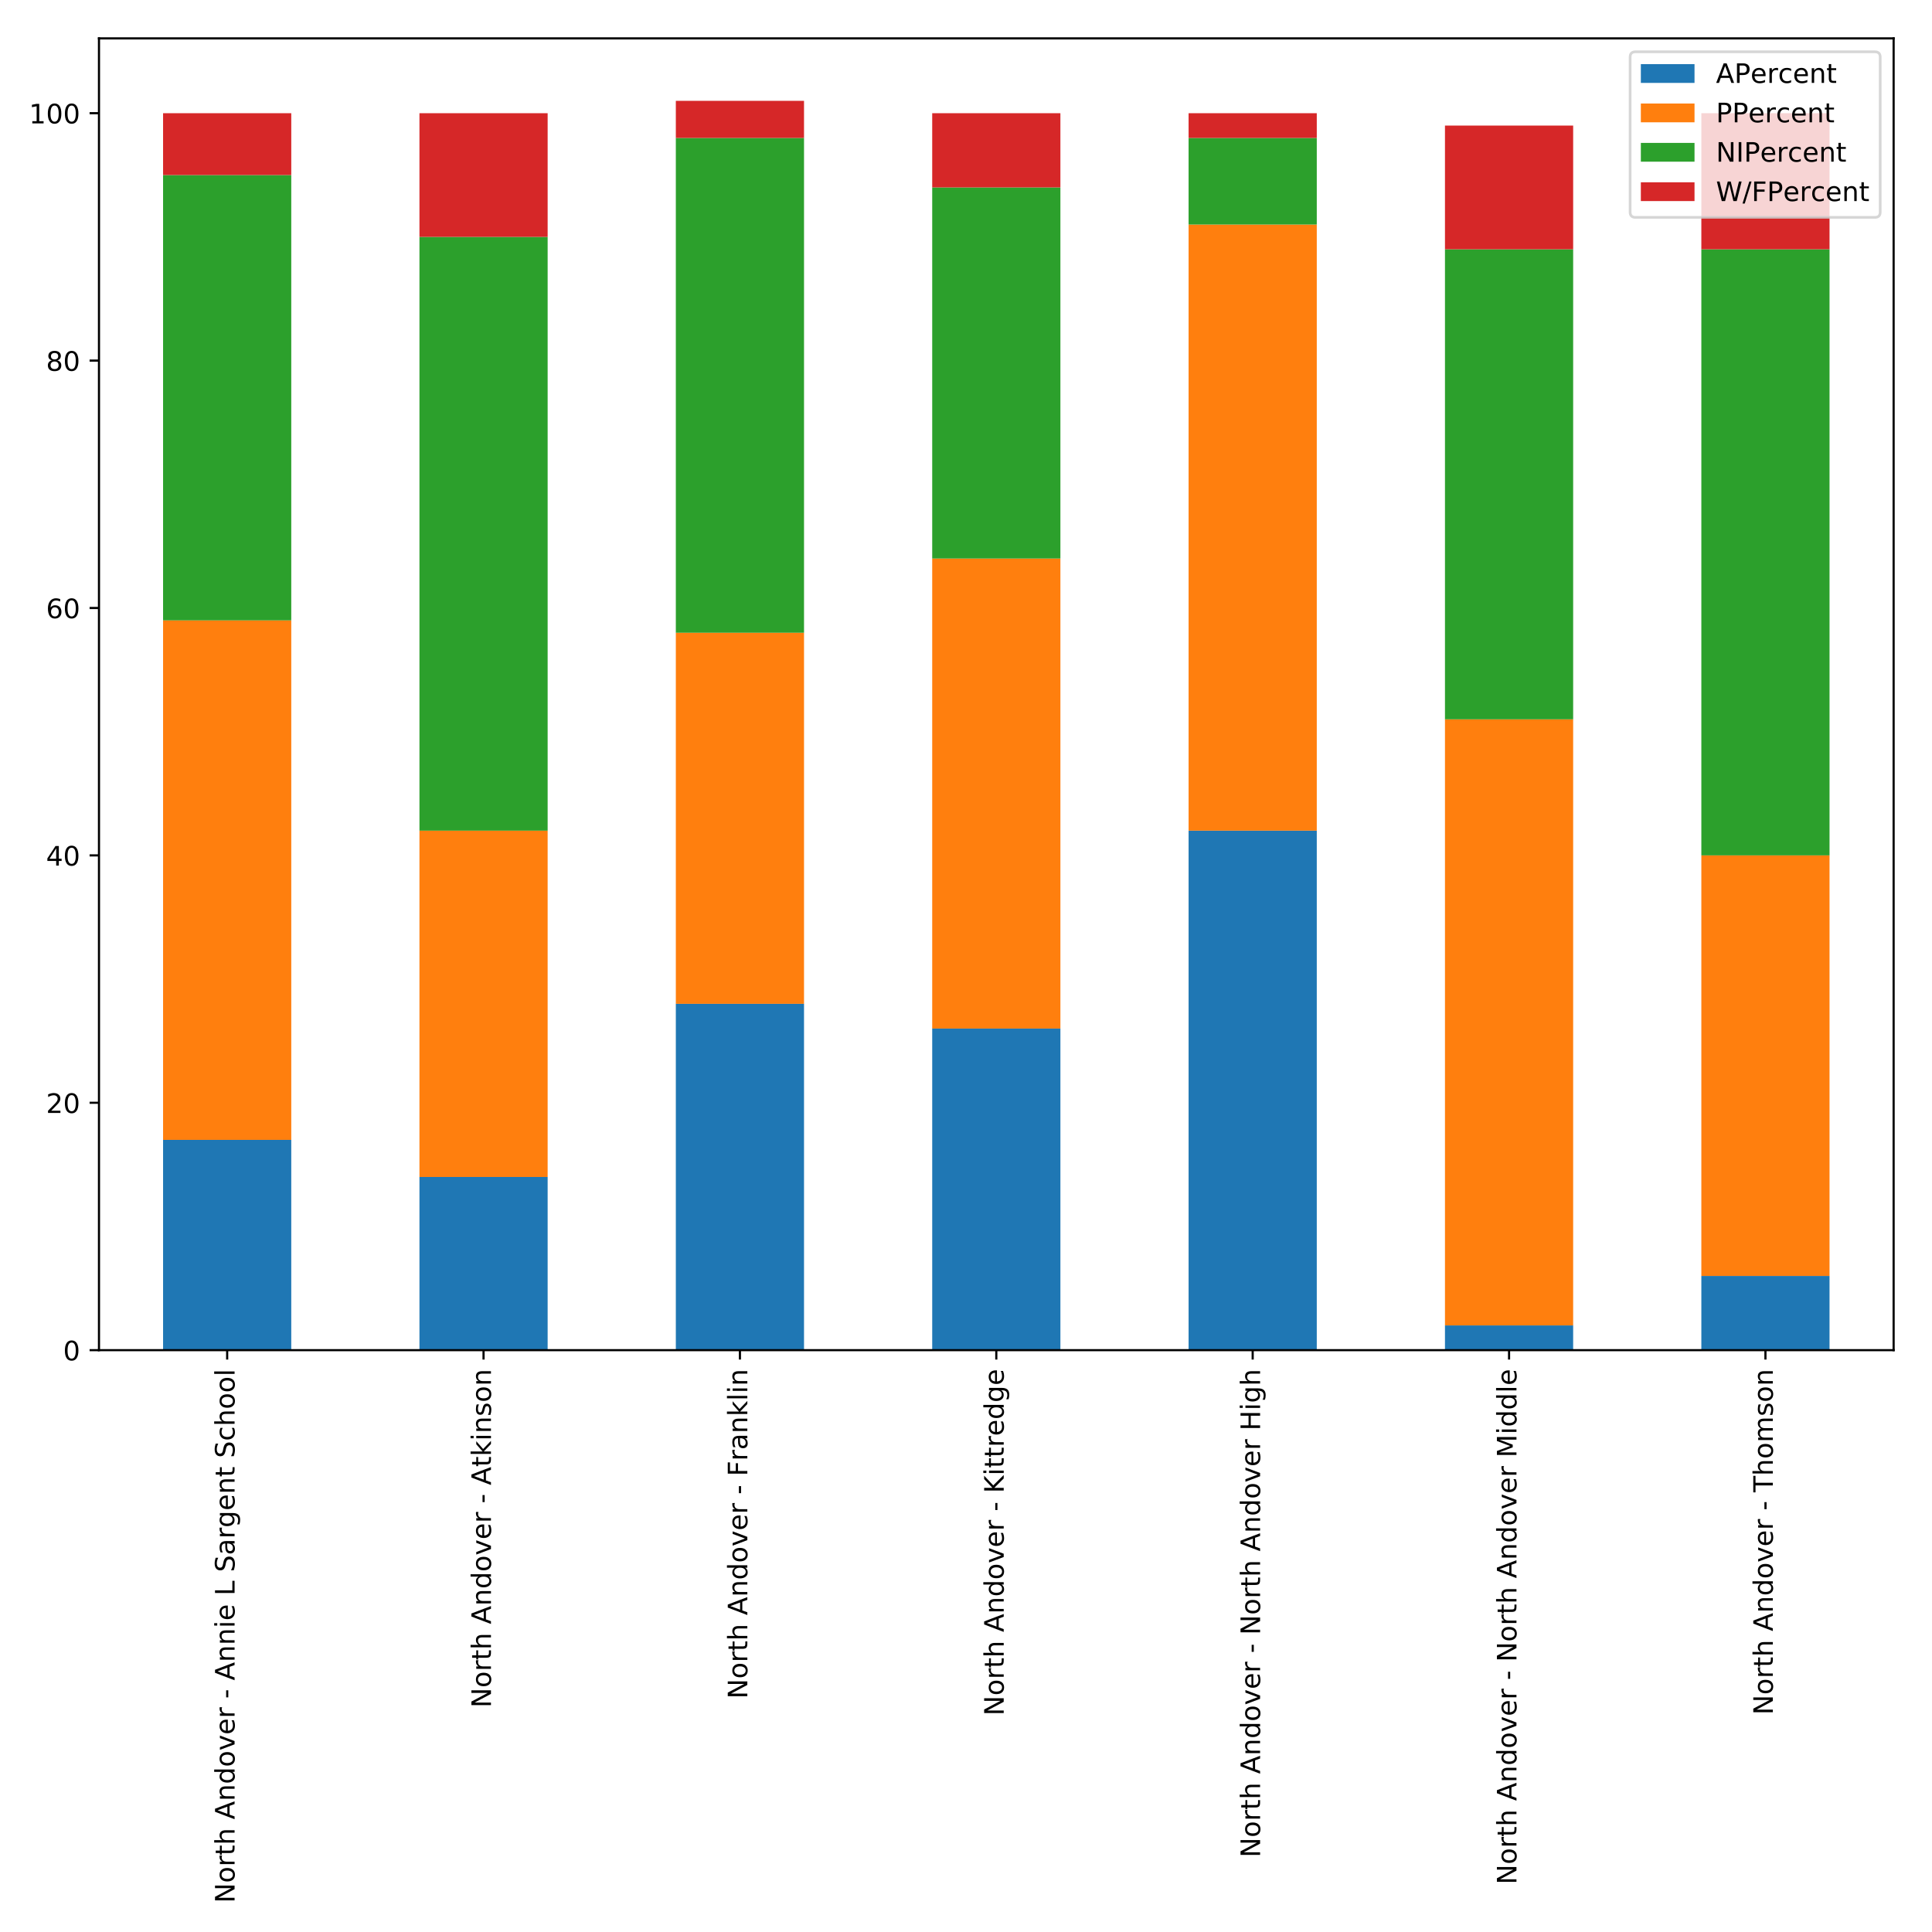 <?xml version="1.0" encoding="utf-8" standalone="no"?>
<!DOCTYPE svg PUBLIC "-//W3C//DTD SVG 1.1//EN"
  "http://www.w3.org/Graphics/SVG/1.1/DTD/svg11.dtd">
<!-- Created with matplotlib (http://matplotlib.org/) -->
<svg height="720pt" version="1.1" viewBox="0 0 720 720" width="720pt" xmlns="http://www.w3.org/2000/svg" xmlns:xlink="http://www.w3.org/1999/xlink">
 <defs>
  <style type="text/css">
*{stroke-linecap:butt;stroke-linejoin:round;}
  </style>
 </defs>
 <g id="figure_1">
  <g id="patch_1">
   <path d="M 0 720 
L 720 720 
L 720 0 
L 0 0 
z
" style="fill:#ffffff;"/>
  </g>
  <g id="axes_1">
   <g id="patch_2">
    <path d="M 36.888 503.163 
L 705.7 503.163 
L 705.7 14.3 
L 36.888 14.3 
z
" style="fill:#ffffff;"/>
   </g>
   <g id="patch_3">
    <path clip-path="url(#p9021b99ff0)" d="M 60.774 503.163 
L 108.546 503.163 
L 108.546 424.797 
L 60.774 424.797 
z
" style="fill:#1f77b4;"/>
   </g>
   <g id="patch_4">
    <path clip-path="url(#p9021b99ff0)" d="M 156.318 503.163 
L 204.091 503.163 
L 204.091 438.626 
L 156.318 438.626 
z
" style="fill:#1f77b4;"/>
   </g>
   <g id="patch_5">
    <path clip-path="url(#p9021b99ff0)" d="M 251.863 503.163 
L 299.635 503.163 
L 299.635 374.09 
L 251.863 374.09 
z
" style="fill:#1f77b4;"/>
   </g>
   <g id="patch_6">
    <path clip-path="url(#p9021b99ff0)" d="M 347.408 503.163 
L 395.18 503.163 
L 395.18 383.309 
L 347.408 383.309 
z
" style="fill:#1f77b4;"/>
   </g>
   <g id="patch_7">
    <path clip-path="url(#p9021b99ff0)" d="M 442.952 503.163 
L 490.725 503.163 
L 490.725 309.554 
L 442.952 309.554 
z
" style="fill:#1f77b4;"/>
   </g>
   <g id="patch_8">
    <path clip-path="url(#p9021b99ff0)" d="M 538.497 503.163 
L 586.269 503.163 
L 586.269 493.943 
L 538.497 493.943 
z
" style="fill:#1f77b4;"/>
   </g>
   <g id="patch_9">
    <path clip-path="url(#p9021b99ff0)" d="M 634.042 503.163 
L 681.814 503.163 
L 681.814 475.504 
L 634.042 475.504 
z
" style="fill:#1f77b4;"/>
   </g>
   <g id="patch_10">
    <path clip-path="url(#p9021b99ff0)" d="M 60.774 424.797 
L 108.546 424.797 
L 108.546 231.188 
L 60.774 231.188 
z
" style="fill:#ff7f0e;"/>
   </g>
   <g id="patch_11">
    <path clip-path="url(#p9021b99ff0)" d="M 156.318 438.626 
L 204.091 438.626 
L 204.091 309.554 
L 156.318 309.554 
z
" style="fill:#ff7f0e;"/>
   </g>
   <g id="patch_12">
    <path clip-path="url(#p9021b99ff0)" d="M 251.863 374.09 
L 299.635 374.09 
L 299.635 235.798 
L 251.863 235.798 
z
" style="fill:#ff7f0e;"/>
   </g>
   <g id="patch_13">
    <path clip-path="url(#p9021b99ff0)" d="M 347.408 383.309 
L 395.18 383.309 
L 395.18 208.139 
L 347.408 208.139 
z
" style="fill:#ff7f0e;"/>
   </g>
   <g id="patch_14">
    <path clip-path="url(#p9021b99ff0)" d="M 442.952 309.554 
L 490.725 309.554 
L 490.725 83.677 
L 442.952 83.677 
z
" style="fill:#ff7f0e;"/>
   </g>
   <g id="patch_15">
    <path clip-path="url(#p9021b99ff0)" d="M 538.497 493.943 
L 586.269 493.943 
L 586.269 268.066 
L 538.497 268.066 
z
" style="fill:#ff7f0e;"/>
   </g>
   <g id="patch_16">
    <path clip-path="url(#p9021b99ff0)" d="M 634.042 475.504 
L 681.814 475.504 
L 681.814 318.773 
L 634.042 318.773 
z
" style="fill:#ff7f0e;"/>
   </g>
   <g id="patch_17">
    <path clip-path="url(#p9021b99ff0)" d="M 60.774 231.188 
L 108.546 231.188 
L 108.546 65.238 
L 60.774 65.238 
z
" style="fill:#2ca02c;"/>
   </g>
   <g id="patch_18">
    <path clip-path="url(#p9021b99ff0)" d="M 156.318 309.554 
L 204.091 309.554 
L 204.091 88.286 
L 156.318 88.286 
z
" style="fill:#2ca02c;"/>
   </g>
   <g id="patch_19">
    <path clip-path="url(#p9021b99ff0)" d="M 251.863 235.798 
L 299.635 235.798 
L 299.635 51.408 
L 251.863 51.408 
z
" style="fill:#2ca02c;"/>
   </g>
   <g id="patch_20">
    <path clip-path="url(#p9021b99ff0)" d="M 347.408 208.139 
L 395.18 208.139 
L 395.18 69.847 
L 347.408 69.847 
z
" style="fill:#2ca02c;"/>
   </g>
   <g id="patch_21">
    <path clip-path="url(#p9021b99ff0)" d="M 442.952 83.677 
L 490.725 83.677 
L 490.725 51.408 
L 442.952 51.408 
z
" style="fill:#2ca02c;"/>
   </g>
   <g id="patch_22">
    <path clip-path="url(#p9021b99ff0)" d="M 538.497 268.066 
L 586.269 268.066 
L 586.269 92.896 
L 538.497 92.896 
z
" style="fill:#2ca02c;"/>
   </g>
   <g id="patch_23">
    <path clip-path="url(#p9021b99ff0)" d="M 634.042 318.773 
L 681.814 318.773 
L 681.814 92.896 
L 634.042 92.896 
z
" style="fill:#2ca02c;"/>
   </g>
   <g id="patch_24">
    <path clip-path="url(#p9021b99ff0)" d="M 60.774 65.238 
L 108.546 65.238 
L 108.546 42.189 
L 60.774 42.189 
z
" style="fill:#d62728;"/>
   </g>
   <g id="patch_25">
    <path clip-path="url(#p9021b99ff0)" d="M 156.318 88.286 
L 204.091 88.286 
L 204.091 42.189 
L 156.318 42.189 
z
" style="fill:#d62728;"/>
   </g>
   <g id="patch_26">
    <path clip-path="url(#p9021b99ff0)" d="M 251.863 51.408 
L 299.635 51.408 
L 299.635 37.579 
L 251.863 37.579 
z
" style="fill:#d62728;"/>
   </g>
   <g id="patch_27">
    <path clip-path="url(#p9021b99ff0)" d="M 347.408 69.847 
L 395.18 69.847 
L 395.18 42.189 
L 347.408 42.189 
z
" style="fill:#d62728;"/>
   </g>
   <g id="patch_28">
    <path clip-path="url(#p9021b99ff0)" d="M 442.952 51.408 
L 490.725 51.408 
L 490.725 42.189 
L 442.952 42.189 
z
" style="fill:#d62728;"/>
   </g>
   <g id="patch_29">
    <path clip-path="url(#p9021b99ff0)" d="M 538.497 92.896 
L 586.269 92.896 
L 586.269 46.799 
L 538.497 46.799 
z
" style="fill:#d62728;"/>
   </g>
   <g id="patch_30">
    <path clip-path="url(#p9021b99ff0)" d="M 634.042 92.896 
L 681.814 92.896 
L 681.814 42.189 
L 634.042 42.189 
z
" style="fill:#d62728;"/>
   </g>
   <g id="matplotlib.axis_1">
    <g id="xtick_1">
     <g id="line2d_1">
      <defs>
       <path d="M 0 0 
L 0 3.5 
" id="mbb3d5ba8da" style="stroke:#000000;stroke-width:0.8;"/>
      </defs>
      <g>
       <use style="stroke:#000000;stroke-width:0.8;" x="84.66" xlink:href="#mbb3d5ba8da" y="503.163"/>
      </g>
     </g>
     <g id="text_1">
      <!-- North Andover - Annie L Sargent School -->
      <defs>
       <path d="M 9.812 72.906 
L 23.094 72.906 
L 55.422 11.922 
L 55.422 72.906 
L 64.984 72.906 
L 64.984 0 
L 51.703 0 
L 19.391 60.984 
L 19.391 0 
L 9.812 0 
z
" id="DejaVuSans-4e"/>
       <path d="M 30.609 48.391 
Q 23.391 48.391 19.188 42.75 
Q 14.984 37.109 14.984 27.297 
Q 14.984 17.484 19.156 11.844 
Q 23.344 6.203 30.609 6.203 
Q 37.797 6.203 41.984 11.859 
Q 46.188 17.531 46.188 27.297 
Q 46.188 37.016 41.984 42.703 
Q 37.797 48.391 30.609 48.391 
z
M 30.609 56 
Q 42.328 56 49.016 48.375 
Q 55.719 40.766 55.719 27.297 
Q 55.719 13.875 49.016 6.219 
Q 42.328 -1.422 30.609 -1.422 
Q 18.844 -1.422 12.172 6.219 
Q 5.516 13.875 5.516 27.297 
Q 5.516 40.766 12.172 48.375 
Q 18.844 56 30.609 56 
z
" id="DejaVuSans-6f"/>
       <path d="M 41.109 46.297 
Q 39.594 47.172 37.812 47.578 
Q 36.031 48 33.891 48 
Q 26.266 48 22.188 43.047 
Q 18.109 38.094 18.109 28.812 
L 18.109 0 
L 9.078 0 
L 9.078 54.688 
L 18.109 54.688 
L 18.109 46.188 
Q 20.953 51.172 25.484 53.578 
Q 30.031 56 36.531 56 
Q 37.453 56 38.578 55.875 
Q 39.703 55.766 41.062 55.516 
z
" id="DejaVuSans-72"/>
       <path d="M 18.312 70.219 
L 18.312 54.688 
L 36.812 54.688 
L 36.812 47.703 
L 18.312 47.703 
L 18.312 18.016 
Q 18.312 11.328 20.141 9.422 
Q 21.969 7.516 27.594 7.516 
L 36.812 7.516 
L 36.812 0 
L 27.594 0 
Q 17.188 0 13.234 3.875 
Q 9.281 7.766 9.281 18.016 
L 9.281 47.703 
L 2.688 47.703 
L 2.688 54.688 
L 9.281 54.688 
L 9.281 70.219 
z
" id="DejaVuSans-74"/>
       <path d="M 54.891 33.016 
L 54.891 0 
L 45.906 0 
L 45.906 32.719 
Q 45.906 40.484 42.875 44.328 
Q 39.844 48.188 33.797 48.188 
Q 26.516 48.188 22.312 43.547 
Q 18.109 38.922 18.109 30.906 
L 18.109 0 
L 9.078 0 
L 9.078 75.984 
L 18.109 75.984 
L 18.109 46.188 
Q 21.344 51.125 25.703 53.562 
Q 30.078 56 35.797 56 
Q 45.219 56 50.047 50.172 
Q 54.891 44.344 54.891 33.016 
z
" id="DejaVuSans-68"/>
       <path id="DejaVuSans-20"/>
       <path d="M 34.188 63.188 
L 20.797 26.906 
L 47.609 26.906 
z
M 28.609 72.906 
L 39.797 72.906 
L 67.578 0 
L 57.328 0 
L 50.688 18.703 
L 17.828 18.703 
L 11.188 0 
L 0.781 0 
z
" id="DejaVuSans-41"/>
       <path d="M 54.891 33.016 
L 54.891 0 
L 45.906 0 
L 45.906 32.719 
Q 45.906 40.484 42.875 44.328 
Q 39.844 48.188 33.797 48.188 
Q 26.516 48.188 22.312 43.547 
Q 18.109 38.922 18.109 30.906 
L 18.109 0 
L 9.078 0 
L 9.078 54.688 
L 18.109 54.688 
L 18.109 46.188 
Q 21.344 51.125 25.703 53.562 
Q 30.078 56 35.797 56 
Q 45.219 56 50.047 50.172 
Q 54.891 44.344 54.891 33.016 
z
" id="DejaVuSans-6e"/>
       <path d="M 45.406 46.391 
L 45.406 75.984 
L 54.391 75.984 
L 54.391 0 
L 45.406 0 
L 45.406 8.203 
Q 42.578 3.328 38.25 0.953 
Q 33.938 -1.422 27.875 -1.422 
Q 17.969 -1.422 11.734 6.484 
Q 5.516 14.406 5.516 27.297 
Q 5.516 40.188 11.734 48.094 
Q 17.969 56 27.875 56 
Q 33.938 56 38.25 53.625 
Q 42.578 51.266 45.406 46.391 
z
M 14.797 27.297 
Q 14.797 17.391 18.875 11.75 
Q 22.953 6.109 30.078 6.109 
Q 37.203 6.109 41.297 11.75 
Q 45.406 17.391 45.406 27.297 
Q 45.406 37.203 41.297 42.844 
Q 37.203 48.484 30.078 48.484 
Q 22.953 48.484 18.875 42.844 
Q 14.797 37.203 14.797 27.297 
z
" id="DejaVuSans-64"/>
       <path d="M 2.984 54.688 
L 12.5 54.688 
L 29.594 8.797 
L 46.688 54.688 
L 56.203 54.688 
L 35.688 0 
L 23.484 0 
z
" id="DejaVuSans-76"/>
       <path d="M 56.203 29.594 
L 56.203 25.203 
L 14.891 25.203 
Q 15.484 15.922 20.484 11.062 
Q 25.484 6.203 34.422 6.203 
Q 39.594 6.203 44.453 7.469 
Q 49.312 8.734 54.109 11.281 
L 54.109 2.781 
Q 49.266 0.734 44.188 -0.344 
Q 39.109 -1.422 33.891 -1.422 
Q 20.797 -1.422 13.156 6.188 
Q 5.516 13.812 5.516 26.812 
Q 5.516 40.234 12.766 48.109 
Q 20.016 56 32.328 56 
Q 43.359 56 49.781 48.891 
Q 56.203 41.797 56.203 29.594 
z
M 47.219 32.234 
Q 47.125 39.594 43.094 43.984 
Q 39.062 48.391 32.422 48.391 
Q 24.906 48.391 20.391 44.141 
Q 15.875 39.891 15.188 32.172 
z
" id="DejaVuSans-65"/>
       <path d="M 4.891 31.391 
L 31.203 31.391 
L 31.203 23.391 
L 4.891 23.391 
z
" id="DejaVuSans-2d"/>
       <path d="M 9.422 54.688 
L 18.406 54.688 
L 18.406 0 
L 9.422 0 
z
M 9.422 75.984 
L 18.406 75.984 
L 18.406 64.594 
L 9.422 64.594 
z
" id="DejaVuSans-69"/>
       <path d="M 9.812 72.906 
L 19.672 72.906 
L 19.672 8.297 
L 55.172 8.297 
L 55.172 0 
L 9.812 0 
z
" id="DejaVuSans-4c"/>
       <path d="M 53.516 70.516 
L 53.516 60.891 
Q 47.906 63.578 42.922 64.891 
Q 37.938 66.219 33.297 66.219 
Q 25.25 66.219 20.875 63.094 
Q 16.5 59.969 16.5 54.203 
Q 16.5 49.359 19.406 46.891 
Q 22.312 44.438 30.422 42.922 
L 36.375 41.703 
Q 47.406 39.594 52.656 34.297 
Q 57.906 29 57.906 20.125 
Q 57.906 9.516 50.797 4.047 
Q 43.703 -1.422 29.984 -1.422 
Q 24.812 -1.422 18.969 -0.25 
Q 13.141 0.922 6.891 3.219 
L 6.891 13.375 
Q 12.891 10.016 18.656 8.297 
Q 24.422 6.594 29.984 6.594 
Q 38.422 6.594 43.016 9.906 
Q 47.609 13.234 47.609 19.391 
Q 47.609 24.75 44.312 27.781 
Q 41.016 30.812 33.5 32.328 
L 27.484 33.5 
Q 16.453 35.688 11.516 40.375 
Q 6.594 45.062 6.594 53.422 
Q 6.594 63.094 13.406 68.656 
Q 20.219 74.219 32.172 74.219 
Q 37.312 74.219 42.625 73.281 
Q 47.953 72.359 53.516 70.516 
z
" id="DejaVuSans-53"/>
       <path d="M 34.281 27.484 
Q 23.391 27.484 19.188 25 
Q 14.984 22.516 14.984 16.5 
Q 14.984 11.719 18.141 8.906 
Q 21.297 6.109 26.703 6.109 
Q 34.188 6.109 38.703 11.406 
Q 43.219 16.703 43.219 25.484 
L 43.219 27.484 
z
M 52.203 31.203 
L 52.203 0 
L 43.219 0 
L 43.219 8.297 
Q 40.141 3.328 35.547 0.953 
Q 30.953 -1.422 24.312 -1.422 
Q 15.922 -1.422 10.953 3.297 
Q 6 8.016 6 15.922 
Q 6 25.141 12.172 29.828 
Q 18.359 34.516 30.609 34.516 
L 43.219 34.516 
L 43.219 35.406 
Q 43.219 41.609 39.141 45 
Q 35.062 48.391 27.688 48.391 
Q 23 48.391 18.547 47.266 
Q 14.109 46.141 10.016 43.891 
L 10.016 52.203 
Q 14.938 54.109 19.578 55.047 
Q 24.219 56 28.609 56 
Q 40.484 56 46.344 49.844 
Q 52.203 43.703 52.203 31.203 
z
" id="DejaVuSans-61"/>
       <path d="M 45.406 27.984 
Q 45.406 37.75 41.375 43.109 
Q 37.359 48.484 30.078 48.484 
Q 22.859 48.484 18.828 43.109 
Q 14.797 37.75 14.797 27.984 
Q 14.797 18.266 18.828 12.891 
Q 22.859 7.516 30.078 7.516 
Q 37.359 7.516 41.375 12.891 
Q 45.406 18.266 45.406 27.984 
z
M 54.391 6.781 
Q 54.391 -7.172 48.188 -13.984 
Q 42 -20.797 29.203 -20.797 
Q 24.469 -20.797 20.266 -20.094 
Q 16.062 -19.391 12.109 -17.922 
L 12.109 -9.188 
Q 16.062 -11.328 19.922 -12.344 
Q 23.781 -13.375 27.781 -13.375 
Q 36.625 -13.375 41.016 -8.766 
Q 45.406 -4.156 45.406 5.172 
L 45.406 9.625 
Q 42.625 4.781 38.281 2.391 
Q 33.938 0 27.875 0 
Q 17.828 0 11.672 7.656 
Q 5.516 15.328 5.516 27.984 
Q 5.516 40.672 11.672 48.328 
Q 17.828 56 27.875 56 
Q 33.938 56 38.281 53.609 
Q 42.625 51.219 45.406 46.391 
L 45.406 54.688 
L 54.391 54.688 
z
" id="DejaVuSans-67"/>
       <path d="M 48.781 52.594 
L 48.781 44.188 
Q 44.969 46.297 41.141 47.344 
Q 37.312 48.391 33.406 48.391 
Q 24.656 48.391 19.812 42.844 
Q 14.984 37.312 14.984 27.297 
Q 14.984 17.281 19.812 11.734 
Q 24.656 6.203 33.406 6.203 
Q 37.312 6.203 41.141 7.25 
Q 44.969 8.297 48.781 10.406 
L 48.781 2.094 
Q 45.016 0.344 40.984 -0.531 
Q 36.969 -1.422 32.422 -1.422 
Q 20.062 -1.422 12.781 6.344 
Q 5.516 14.109 5.516 27.297 
Q 5.516 40.672 12.859 48.328 
Q 20.219 56 33.016 56 
Q 37.156 56 41.109 55.141 
Q 45.062 54.297 48.781 52.594 
z
" id="DejaVuSans-63"/>
       <path d="M 9.422 75.984 
L 18.406 75.984 
L 18.406 0 
L 9.422 0 
z
" id="DejaVuSans-6c"/>
      </defs>
      <g transform="translate(87.419 709.2)rotate(-90)scale(0.1 -0.1)">
       <use xlink:href="#DejaVuSans-4e"/>
       <use x="74.805" xlink:href="#DejaVuSans-6f"/>
       <use x="135.986" xlink:href="#DejaVuSans-72"/>
       <use x="177.1" xlink:href="#DejaVuSans-74"/>
       <use x="216.309" xlink:href="#DejaVuSans-68"/>
       <use x="279.688" xlink:href="#DejaVuSans-20"/>
       <use x="311.475" xlink:href="#DejaVuSans-41"/>
       <use x="379.883" xlink:href="#DejaVuSans-6e"/>
       <use x="443.262" xlink:href="#DejaVuSans-64"/>
       <use x="506.738" xlink:href="#DejaVuSans-6f"/>
       <use x="567.92" xlink:href="#DejaVuSans-76"/>
       <use x="627.1" xlink:href="#DejaVuSans-65"/>
       <use x="688.623" xlink:href="#DejaVuSans-72"/>
       <use x="729.736" xlink:href="#DejaVuSans-20"/>
       <use x="761.523" xlink:href="#DejaVuSans-2d"/>
       <use x="797.607" xlink:href="#DejaVuSans-20"/>
       <use x="829.395" xlink:href="#DejaVuSans-41"/>
       <use x="897.803" xlink:href="#DejaVuSans-6e"/>
       <use x="961.182" xlink:href="#DejaVuSans-6e"/>
       <use x="1024.561" xlink:href="#DejaVuSans-69"/>
       <use x="1052.344" xlink:href="#DejaVuSans-65"/>
       <use x="1113.867" xlink:href="#DejaVuSans-20"/>
       <use x="1145.654" xlink:href="#DejaVuSans-4c"/>
       <use x="1201.367" xlink:href="#DejaVuSans-20"/>
       <use x="1233.154" xlink:href="#DejaVuSans-53"/>
       <use x="1296.631" xlink:href="#DejaVuSans-61"/>
       <use x="1357.91" xlink:href="#DejaVuSans-72"/>
       <use x="1399.008" xlink:href="#DejaVuSans-67"/>
       <use x="1462.484" xlink:href="#DejaVuSans-65"/>
       <use x="1524.008" xlink:href="#DejaVuSans-6e"/>
       <use x="1587.387" xlink:href="#DejaVuSans-74"/>
       <use x="1626.596" xlink:href="#DejaVuSans-20"/>
       <use x="1658.383" xlink:href="#DejaVuSans-53"/>
       <use x="1721.859" xlink:href="#DejaVuSans-63"/>
       <use x="1776.84" xlink:href="#DejaVuSans-68"/>
       <use x="1840.219" xlink:href="#DejaVuSans-6f"/>
       <use x="1901.4" xlink:href="#DejaVuSans-6f"/>
       <use x="1962.582" xlink:href="#DejaVuSans-6c"/>
      </g>
     </g>
    </g>
    <g id="xtick_2">
     <g id="line2d_2">
      <g>
       <use style="stroke:#000000;stroke-width:0.8;" x="180.204" xlink:href="#mbb3d5ba8da" y="503.163"/>
      </g>
     </g>
     <g id="text_2">
      <!-- North Andover - Atkinson -->
      <defs>
       <path d="M 9.078 75.984 
L 18.109 75.984 
L 18.109 31.109 
L 44.922 54.688 
L 56.391 54.688 
L 27.391 29.109 
L 57.625 0 
L 45.906 0 
L 18.109 26.703 
L 18.109 0 
L 9.078 0 
z
" id="DejaVuSans-6b"/>
       <path d="M 44.281 53.078 
L 44.281 44.578 
Q 40.484 46.531 36.375 47.5 
Q 32.281 48.484 27.875 48.484 
Q 21.188 48.484 17.844 46.438 
Q 14.5 44.391 14.5 40.281 
Q 14.5 37.156 16.891 35.375 
Q 19.281 33.594 26.516 31.984 
L 29.594 31.297 
Q 39.156 29.25 43.188 25.516 
Q 47.219 21.781 47.219 15.094 
Q 47.219 7.469 41.188 3.016 
Q 35.156 -1.422 24.609 -1.422 
Q 20.219 -1.422 15.453 -0.562 
Q 10.688 0.297 5.422 2 
L 5.422 11.281 
Q 10.406 8.688 15.234 7.391 
Q 20.062 6.109 24.812 6.109 
Q 31.156 6.109 34.562 8.281 
Q 37.984 10.453 37.984 14.406 
Q 37.984 18.062 35.516 20.016 
Q 33.062 21.969 24.703 23.781 
L 21.578 24.516 
Q 13.234 26.266 9.516 29.906 
Q 5.812 33.547 5.812 39.891 
Q 5.812 47.609 11.281 51.797 
Q 16.75 56 26.812 56 
Q 31.781 56 36.172 55.266 
Q 40.578 54.547 44.281 53.078 
z
" id="DejaVuSans-73"/>
      </defs>
      <g transform="translate(182.964 636.433)rotate(-90)scale(0.1 -0.1)">
       <use xlink:href="#DejaVuSans-4e"/>
       <use x="74.805" xlink:href="#DejaVuSans-6f"/>
       <use x="135.986" xlink:href="#DejaVuSans-72"/>
       <use x="177.1" xlink:href="#DejaVuSans-74"/>
       <use x="216.309" xlink:href="#DejaVuSans-68"/>
       <use x="279.688" xlink:href="#DejaVuSans-20"/>
       <use x="311.475" xlink:href="#DejaVuSans-41"/>
       <use x="379.883" xlink:href="#DejaVuSans-6e"/>
       <use x="443.262" xlink:href="#DejaVuSans-64"/>
       <use x="506.738" xlink:href="#DejaVuSans-6f"/>
       <use x="567.92" xlink:href="#DejaVuSans-76"/>
       <use x="627.1" xlink:href="#DejaVuSans-65"/>
       <use x="688.623" xlink:href="#DejaVuSans-72"/>
       <use x="729.736" xlink:href="#DejaVuSans-20"/>
       <use x="761.523" xlink:href="#DejaVuSans-2d"/>
       <use x="797.607" xlink:href="#DejaVuSans-20"/>
       <use x="829.395" xlink:href="#DejaVuSans-41"/>
       <use x="897.787" xlink:href="#DejaVuSans-74"/>
       <use x="936.996" xlink:href="#DejaVuSans-6b"/>
       <use x="994.906" xlink:href="#DejaVuSans-69"/>
       <use x="1022.689" xlink:href="#DejaVuSans-6e"/>
       <use x="1086.068" xlink:href="#DejaVuSans-73"/>
       <use x="1138.168" xlink:href="#DejaVuSans-6f"/>
       <use x="1199.35" xlink:href="#DejaVuSans-6e"/>
      </g>
     </g>
    </g>
    <g id="xtick_3">
     <g id="line2d_3">
      <g>
       <use style="stroke:#000000;stroke-width:0.8;" x="275.749" xlink:href="#mbb3d5ba8da" y="503.163"/>
      </g>
     </g>
     <g id="text_3">
      <!-- North Andover - Franklin -->
      <defs>
       <path d="M 9.812 72.906 
L 51.703 72.906 
L 51.703 64.594 
L 19.672 64.594 
L 19.672 43.109 
L 48.578 43.109 
L 48.578 34.812 
L 19.672 34.812 
L 19.672 0 
L 9.812 0 
z
" id="DejaVuSans-46"/>
      </defs>
      <g transform="translate(278.508 633.103)rotate(-90)scale(0.1 -0.1)">
       <use xlink:href="#DejaVuSans-4e"/>
       <use x="74.805" xlink:href="#DejaVuSans-6f"/>
       <use x="135.986" xlink:href="#DejaVuSans-72"/>
       <use x="177.1" xlink:href="#DejaVuSans-74"/>
       <use x="216.309" xlink:href="#DejaVuSans-68"/>
       <use x="279.688" xlink:href="#DejaVuSans-20"/>
       <use x="311.475" xlink:href="#DejaVuSans-41"/>
       <use x="379.883" xlink:href="#DejaVuSans-6e"/>
       <use x="443.262" xlink:href="#DejaVuSans-64"/>
       <use x="506.738" xlink:href="#DejaVuSans-6f"/>
       <use x="567.92" xlink:href="#DejaVuSans-76"/>
       <use x="627.1" xlink:href="#DejaVuSans-65"/>
       <use x="688.623" xlink:href="#DejaVuSans-72"/>
       <use x="729.736" xlink:href="#DejaVuSans-20"/>
       <use x="761.523" xlink:href="#DejaVuSans-2d"/>
       <use x="797.607" xlink:href="#DejaVuSans-20"/>
       <use x="829.395" xlink:href="#DejaVuSans-46"/>
       <use x="886.805" xlink:href="#DejaVuSans-72"/>
       <use x="927.918" xlink:href="#DejaVuSans-61"/>
       <use x="989.197" xlink:href="#DejaVuSans-6e"/>
       <use x="1052.576" xlink:href="#DejaVuSans-6b"/>
       <use x="1110.486" xlink:href="#DejaVuSans-6c"/>
       <use x="1138.27" xlink:href="#DejaVuSans-69"/>
       <use x="1166.053" xlink:href="#DejaVuSans-6e"/>
      </g>
     </g>
    </g>
    <g id="xtick_4">
     <g id="line2d_4">
      <g>
       <use style="stroke:#000000;stroke-width:0.8;" x="371.294" xlink:href="#mbb3d5ba8da" y="503.163"/>
      </g>
     </g>
     <g id="text_4">
      <!-- North Andover - Kittredge -->
      <defs>
       <path d="M 9.812 72.906 
L 19.672 72.906 
L 19.672 42.094 
L 52.391 72.906 
L 65.094 72.906 
L 28.906 38.922 
L 67.672 0 
L 54.688 0 
L 19.672 35.109 
L 19.672 0 
L 9.812 0 
z
" id="DejaVuSans-4b"/>
      </defs>
      <g transform="translate(374.053 639.389)rotate(-90)scale(0.1 -0.1)">
       <use xlink:href="#DejaVuSans-4e"/>
       <use x="74.805" xlink:href="#DejaVuSans-6f"/>
       <use x="135.986" xlink:href="#DejaVuSans-72"/>
       <use x="177.1" xlink:href="#DejaVuSans-74"/>
       <use x="216.309" xlink:href="#DejaVuSans-68"/>
       <use x="279.688" xlink:href="#DejaVuSans-20"/>
       <use x="311.475" xlink:href="#DejaVuSans-41"/>
       <use x="379.883" xlink:href="#DejaVuSans-6e"/>
       <use x="443.262" xlink:href="#DejaVuSans-64"/>
       <use x="506.738" xlink:href="#DejaVuSans-6f"/>
       <use x="567.92" xlink:href="#DejaVuSans-76"/>
       <use x="627.1" xlink:href="#DejaVuSans-65"/>
       <use x="688.623" xlink:href="#DejaVuSans-72"/>
       <use x="729.736" xlink:href="#DejaVuSans-20"/>
       <use x="761.523" xlink:href="#DejaVuSans-2d"/>
       <use x="797.607" xlink:href="#DejaVuSans-20"/>
       <use x="829.395" xlink:href="#DejaVuSans-4b"/>
       <use x="894.971" xlink:href="#DejaVuSans-69"/>
       <use x="922.754" xlink:href="#DejaVuSans-74"/>
       <use x="961.963" xlink:href="#DejaVuSans-74"/>
       <use x="1001.172" xlink:href="#DejaVuSans-72"/>
       <use x="1042.254" xlink:href="#DejaVuSans-65"/>
       <use x="1103.777" xlink:href="#DejaVuSans-64"/>
       <use x="1167.254" xlink:href="#DejaVuSans-67"/>
       <use x="1230.73" xlink:href="#DejaVuSans-65"/>
      </g>
     </g>
    </g>
    <g id="xtick_5">
     <g id="line2d_5">
      <g>
       <use style="stroke:#000000;stroke-width:0.8;" x="466.838" xlink:href="#mbb3d5ba8da" y="503.163"/>
      </g>
     </g>
     <g id="text_5">
      <!-- North Andover - North Andover High -->
      <defs>
       <path d="M 9.812 72.906 
L 19.672 72.906 
L 19.672 43.016 
L 55.516 43.016 
L 55.516 72.906 
L 65.375 72.906 
L 65.375 0 
L 55.516 0 
L 55.516 34.719 
L 19.672 34.719 
L 19.672 0 
L 9.812 0 
z
" id="DejaVuSans-48"/>
      </defs>
      <g transform="translate(469.598 692.239)rotate(-90)scale(0.1 -0.1)">
       <use xlink:href="#DejaVuSans-4e"/>
       <use x="74.805" xlink:href="#DejaVuSans-6f"/>
       <use x="135.986" xlink:href="#DejaVuSans-72"/>
       <use x="177.1" xlink:href="#DejaVuSans-74"/>
       <use x="216.309" xlink:href="#DejaVuSans-68"/>
       <use x="279.688" xlink:href="#DejaVuSans-20"/>
       <use x="311.475" xlink:href="#DejaVuSans-41"/>
       <use x="379.883" xlink:href="#DejaVuSans-6e"/>
       <use x="443.262" xlink:href="#DejaVuSans-64"/>
       <use x="506.738" xlink:href="#DejaVuSans-6f"/>
       <use x="567.92" xlink:href="#DejaVuSans-76"/>
       <use x="627.1" xlink:href="#DejaVuSans-65"/>
       <use x="688.623" xlink:href="#DejaVuSans-72"/>
       <use x="729.736" xlink:href="#DejaVuSans-20"/>
       <use x="761.523" xlink:href="#DejaVuSans-2d"/>
       <use x="797.607" xlink:href="#DejaVuSans-20"/>
       <use x="829.395" xlink:href="#DejaVuSans-4e"/>
       <use x="904.199" xlink:href="#DejaVuSans-6f"/>
       <use x="965.381" xlink:href="#DejaVuSans-72"/>
       <use x="1006.494" xlink:href="#DejaVuSans-74"/>
       <use x="1045.703" xlink:href="#DejaVuSans-68"/>
       <use x="1109.082" xlink:href="#DejaVuSans-20"/>
       <use x="1140.869" xlink:href="#DejaVuSans-41"/>
       <use x="1209.277" xlink:href="#DejaVuSans-6e"/>
       <use x="1272.656" xlink:href="#DejaVuSans-64"/>
       <use x="1336.133" xlink:href="#DejaVuSans-6f"/>
       <use x="1397.314" xlink:href="#DejaVuSans-76"/>
       <use x="1456.494" xlink:href="#DejaVuSans-65"/>
       <use x="1518.018" xlink:href="#DejaVuSans-72"/>
       <use x="1559.131" xlink:href="#DejaVuSans-20"/>
       <use x="1590.918" xlink:href="#DejaVuSans-48"/>
       <use x="1666.113" xlink:href="#DejaVuSans-69"/>
       <use x="1693.896" xlink:href="#DejaVuSans-67"/>
       <use x="1757.373" xlink:href="#DejaVuSans-68"/>
      </g>
     </g>
    </g>
    <g id="xtick_6">
     <g id="line2d_6">
      <g>
       <use style="stroke:#000000;stroke-width:0.8;" x="562.383" xlink:href="#mbb3d5ba8da" y="503.163"/>
      </g>
     </g>
     <g id="text_6">
      <!-- North Andover - North Andover Middle -->
      <defs>
       <path d="M 9.812 72.906 
L 24.516 72.906 
L 43.109 23.297 
L 61.812 72.906 
L 76.516 72.906 
L 76.516 0 
L 66.891 0 
L 66.891 64.016 
L 48.094 14.016 
L 38.188 14.016 
L 19.391 64.016 
L 19.391 0 
L 9.812 0 
z
" id="DejaVuSans-4d"/>
      </defs>
      <g transform="translate(565.142 702.289)rotate(-90)scale(0.1 -0.1)">
       <use xlink:href="#DejaVuSans-4e"/>
       <use x="74.805" xlink:href="#DejaVuSans-6f"/>
       <use x="135.986" xlink:href="#DejaVuSans-72"/>
       <use x="177.1" xlink:href="#DejaVuSans-74"/>
       <use x="216.309" xlink:href="#DejaVuSans-68"/>
       <use x="279.688" xlink:href="#DejaVuSans-20"/>
       <use x="311.475" xlink:href="#DejaVuSans-41"/>
       <use x="379.883" xlink:href="#DejaVuSans-6e"/>
       <use x="443.262" xlink:href="#DejaVuSans-64"/>
       <use x="506.738" xlink:href="#DejaVuSans-6f"/>
       <use x="567.92" xlink:href="#DejaVuSans-76"/>
       <use x="627.1" xlink:href="#DejaVuSans-65"/>
       <use x="688.623" xlink:href="#DejaVuSans-72"/>
       <use x="729.736" xlink:href="#DejaVuSans-20"/>
       <use x="761.523" xlink:href="#DejaVuSans-2d"/>
       <use x="797.607" xlink:href="#DejaVuSans-20"/>
       <use x="829.395" xlink:href="#DejaVuSans-4e"/>
       <use x="904.199" xlink:href="#DejaVuSans-6f"/>
       <use x="965.381" xlink:href="#DejaVuSans-72"/>
       <use x="1006.494" xlink:href="#DejaVuSans-74"/>
       <use x="1045.703" xlink:href="#DejaVuSans-68"/>
       <use x="1109.082" xlink:href="#DejaVuSans-20"/>
       <use x="1140.869" xlink:href="#DejaVuSans-41"/>
       <use x="1209.277" xlink:href="#DejaVuSans-6e"/>
       <use x="1272.656" xlink:href="#DejaVuSans-64"/>
       <use x="1336.133" xlink:href="#DejaVuSans-6f"/>
       <use x="1397.314" xlink:href="#DejaVuSans-76"/>
       <use x="1456.494" xlink:href="#DejaVuSans-65"/>
       <use x="1518.018" xlink:href="#DejaVuSans-72"/>
       <use x="1559.131" xlink:href="#DejaVuSans-20"/>
       <use x="1590.918" xlink:href="#DejaVuSans-4d"/>
       <use x="1677.197" xlink:href="#DejaVuSans-69"/>
       <use x="1704.98" xlink:href="#DejaVuSans-64"/>
       <use x="1768.457" xlink:href="#DejaVuSans-64"/>
       <use x="1831.934" xlink:href="#DejaVuSans-6c"/>
       <use x="1859.717" xlink:href="#DejaVuSans-65"/>
      </g>
     </g>
    </g>
    <g id="xtick_7">
     <g id="line2d_7">
      <g>
       <use style="stroke:#000000;stroke-width:0.8;" x="657.928" xlink:href="#mbb3d5ba8da" y="503.163"/>
      </g>
     </g>
     <g id="text_7">
      <!-- North Andover - Thomson -->
      <defs>
       <path d="M -0.297 72.906 
L 61.375 72.906 
L 61.375 64.594 
L 35.5 64.594 
L 35.5 0 
L 25.594 0 
L 25.594 64.594 
L -0.297 64.594 
z
" id="DejaVuSans-54"/>
       <path d="M 52 44.188 
Q 55.375 50.25 60.062 53.125 
Q 64.75 56 71.094 56 
Q 79.641 56 84.281 50.016 
Q 88.922 44.047 88.922 33.016 
L 88.922 0 
L 79.891 0 
L 79.891 32.719 
Q 79.891 40.578 77.094 44.375 
Q 74.312 48.188 68.609 48.188 
Q 61.625 48.188 57.562 43.547 
Q 53.516 38.922 53.516 30.906 
L 53.516 0 
L 44.484 0 
L 44.484 32.719 
Q 44.484 40.625 41.703 44.406 
Q 38.922 48.188 33.109 48.188 
Q 26.219 48.188 22.156 43.531 
Q 18.109 38.875 18.109 30.906 
L 18.109 0 
L 9.078 0 
L 9.078 54.688 
L 18.109 54.688 
L 18.109 46.188 
Q 21.188 51.219 25.484 53.609 
Q 29.781 56 35.688 56 
Q 41.656 56 45.828 52.969 
Q 50 49.953 52 44.188 
z
" id="DejaVuSans-6d"/>
      </defs>
      <g transform="translate(660.687 639.072)rotate(-90)scale(0.1 -0.1)">
       <use xlink:href="#DejaVuSans-4e"/>
       <use x="74.805" xlink:href="#DejaVuSans-6f"/>
       <use x="135.986" xlink:href="#DejaVuSans-72"/>
       <use x="177.1" xlink:href="#DejaVuSans-74"/>
       <use x="216.309" xlink:href="#DejaVuSans-68"/>
       <use x="279.688" xlink:href="#DejaVuSans-20"/>
       <use x="311.475" xlink:href="#DejaVuSans-41"/>
       <use x="379.883" xlink:href="#DejaVuSans-6e"/>
       <use x="443.262" xlink:href="#DejaVuSans-64"/>
       <use x="506.738" xlink:href="#DejaVuSans-6f"/>
       <use x="567.92" xlink:href="#DejaVuSans-76"/>
       <use x="627.1" xlink:href="#DejaVuSans-65"/>
       <use x="688.623" xlink:href="#DejaVuSans-72"/>
       <use x="729.736" xlink:href="#DejaVuSans-20"/>
       <use x="761.523" xlink:href="#DejaVuSans-2d"/>
       <use x="797.607" xlink:href="#DejaVuSans-20"/>
       <use x="829.395" xlink:href="#DejaVuSans-54"/>
       <use x="890.479" xlink:href="#DejaVuSans-68"/>
       <use x="953.857" xlink:href="#DejaVuSans-6f"/>
       <use x="1015.039" xlink:href="#DejaVuSans-6d"/>
       <use x="1112.451" xlink:href="#DejaVuSans-73"/>
       <use x="1164.551" xlink:href="#DejaVuSans-6f"/>
       <use x="1225.732" xlink:href="#DejaVuSans-6e"/>
      </g>
     </g>
    </g>
   </g>
   <g id="matplotlib.axis_2">
    <g id="ytick_1">
     <g id="line2d_8">
      <defs>
       <path d="M 0 0 
L -3.5 0 
" id="m3cf897dd1c" style="stroke:#000000;stroke-width:0.8;"/>
      </defs>
      <g>
       <use style="stroke:#000000;stroke-width:0.8;" x="36.888" xlink:href="#m3cf897dd1c" y="503.163"/>
      </g>
     </g>
     <g id="text_8">
      <!-- 0 -->
      <defs>
       <path d="M 31.781 66.406 
Q 24.172 66.406 20.328 58.906 
Q 16.5 51.422 16.5 36.375 
Q 16.5 21.391 20.328 13.891 
Q 24.172 6.391 31.781 6.391 
Q 39.453 6.391 43.281 13.891 
Q 47.125 21.391 47.125 36.375 
Q 47.125 51.422 43.281 58.906 
Q 39.453 66.406 31.781 66.406 
z
M 31.781 74.219 
Q 44.047 74.219 50.516 64.516 
Q 56.984 54.828 56.984 36.375 
Q 56.984 17.969 50.516 8.266 
Q 44.047 -1.422 31.781 -1.422 
Q 19.531 -1.422 13.062 8.266 
Q 6.594 17.969 6.594 36.375 
Q 6.594 54.828 13.062 64.516 
Q 19.531 74.219 31.781 74.219 
z
" id="DejaVuSans-30"/>
      </defs>
      <g transform="translate(23.525 506.962)scale(0.1 -0.1)">
       <use xlink:href="#DejaVuSans-30"/>
      </g>
     </g>
    </g>
    <g id="ytick_2">
     <g id="line2d_9">
      <g>
       <use style="stroke:#000000;stroke-width:0.8;" x="36.888" xlink:href="#m3cf897dd1c" y="410.968"/>
      </g>
     </g>
     <g id="text_9">
      <!-- 20 -->
      <defs>
       <path d="M 19.188 8.297 
L 53.609 8.297 
L 53.609 0 
L 7.328 0 
L 7.328 8.297 
Q 12.938 14.109 22.625 23.891 
Q 32.328 33.688 34.812 36.531 
Q 39.547 41.844 41.422 45.531 
Q 43.312 49.219 43.312 52.781 
Q 43.312 58.594 39.234 62.25 
Q 35.156 65.922 28.609 65.922 
Q 23.969 65.922 18.812 64.312 
Q 13.672 62.703 7.812 59.422 
L 7.812 69.391 
Q 13.766 71.781 18.938 73 
Q 24.125 74.219 28.422 74.219 
Q 39.75 74.219 46.484 68.547 
Q 53.219 62.891 53.219 53.422 
Q 53.219 48.922 51.531 44.891 
Q 49.859 40.875 45.406 35.406 
Q 44.188 33.984 37.641 27.219 
Q 31.109 20.453 19.188 8.297 
z
" id="DejaVuSans-32"/>
      </defs>
      <g transform="translate(17.163 414.767)scale(0.1 -0.1)">
       <use xlink:href="#DejaVuSans-32"/>
       <use x="63.623" xlink:href="#DejaVuSans-30"/>
      </g>
     </g>
    </g>
    <g id="ytick_3">
     <g id="line2d_10">
      <g>
       <use style="stroke:#000000;stroke-width:0.8;" x="36.888" xlink:href="#m3cf897dd1c" y="318.773"/>
      </g>
     </g>
     <g id="text_10">
      <!-- 40 -->
      <defs>
       <path d="M 37.797 64.312 
L 12.891 25.391 
L 37.797 25.391 
z
M 35.203 72.906 
L 47.609 72.906 
L 47.609 25.391 
L 58.016 25.391 
L 58.016 17.188 
L 47.609 17.188 
L 47.609 0 
L 37.797 0 
L 37.797 17.188 
L 4.891 17.188 
L 4.891 26.703 
z
" id="DejaVuSans-34"/>
      </defs>
      <g transform="translate(17.163 322.572)scale(0.1 -0.1)">
       <use xlink:href="#DejaVuSans-34"/>
       <use x="63.623" xlink:href="#DejaVuSans-30"/>
      </g>
     </g>
    </g>
    <g id="ytick_4">
     <g id="line2d_11">
      <g>
       <use style="stroke:#000000;stroke-width:0.8;" x="36.888" xlink:href="#m3cf897dd1c" y="226.578"/>
      </g>
     </g>
     <g id="text_11">
      <!-- 60 -->
      <defs>
       <path d="M 33.016 40.375 
Q 26.375 40.375 22.484 35.828 
Q 18.609 31.297 18.609 23.391 
Q 18.609 15.531 22.484 10.953 
Q 26.375 6.391 33.016 6.391 
Q 39.656 6.391 43.531 10.953 
Q 47.406 15.531 47.406 23.391 
Q 47.406 31.297 43.531 35.828 
Q 39.656 40.375 33.016 40.375 
z
M 52.594 71.297 
L 52.594 62.312 
Q 48.875 64.062 45.094 64.984 
Q 41.312 65.922 37.594 65.922 
Q 27.828 65.922 22.672 59.328 
Q 17.531 52.734 16.797 39.406 
Q 19.672 43.656 24.016 45.922 
Q 28.375 48.188 33.594 48.188 
Q 44.578 48.188 50.953 41.516 
Q 57.328 34.859 57.328 23.391 
Q 57.328 12.156 50.688 5.359 
Q 44.047 -1.422 33.016 -1.422 
Q 20.359 -1.422 13.672 8.266 
Q 6.984 17.969 6.984 36.375 
Q 6.984 53.656 15.188 63.938 
Q 23.391 74.219 37.203 74.219 
Q 40.922 74.219 44.703 73.484 
Q 48.484 72.75 52.594 71.297 
z
" id="DejaVuSans-36"/>
      </defs>
      <g transform="translate(17.163 230.378)scale(0.1 -0.1)">
       <use xlink:href="#DejaVuSans-36"/>
       <use x="63.623" xlink:href="#DejaVuSans-30"/>
      </g>
     </g>
    </g>
    <g id="ytick_5">
     <g id="line2d_12">
      <g>
       <use style="stroke:#000000;stroke-width:0.8;" x="36.888" xlink:href="#m3cf897dd1c" y="134.384"/>
      </g>
     </g>
     <g id="text_12">
      <!-- 80 -->
      <defs>
       <path d="M 31.781 34.625 
Q 24.75 34.625 20.719 30.859 
Q 16.703 27.094 16.703 20.516 
Q 16.703 13.922 20.719 10.156 
Q 24.75 6.391 31.781 6.391 
Q 38.812 6.391 42.859 10.172 
Q 46.922 13.969 46.922 20.516 
Q 46.922 27.094 42.891 30.859 
Q 38.875 34.625 31.781 34.625 
z
M 21.922 38.812 
Q 15.578 40.375 12.031 44.719 
Q 8.5 49.078 8.5 55.328 
Q 8.5 64.062 14.719 69.141 
Q 20.953 74.219 31.781 74.219 
Q 42.672 74.219 48.875 69.141 
Q 55.078 64.062 55.078 55.328 
Q 55.078 49.078 51.531 44.719 
Q 48 40.375 41.703 38.812 
Q 48.828 37.156 52.797 32.312 
Q 56.781 27.484 56.781 20.516 
Q 56.781 9.906 50.312 4.234 
Q 43.844 -1.422 31.781 -1.422 
Q 19.734 -1.422 13.25 4.234 
Q 6.781 9.906 6.781 20.516 
Q 6.781 27.484 10.781 32.312 
Q 14.797 37.156 21.922 38.812 
z
M 18.312 54.391 
Q 18.312 48.734 21.844 45.562 
Q 25.391 42.391 31.781 42.391 
Q 38.141 42.391 41.719 45.562 
Q 45.312 48.734 45.312 54.391 
Q 45.312 60.062 41.719 63.234 
Q 38.141 66.406 31.781 66.406 
Q 25.391 66.406 21.844 63.234 
Q 18.312 60.062 18.312 54.391 
z
" id="DejaVuSans-38"/>
      </defs>
      <g transform="translate(17.163 138.183)scale(0.1 -0.1)">
       <use xlink:href="#DejaVuSans-38"/>
       <use x="63.623" xlink:href="#DejaVuSans-30"/>
      </g>
     </g>
    </g>
    <g id="ytick_6">
     <g id="line2d_13">
      <g>
       <use style="stroke:#000000;stroke-width:0.8;" x="36.888" xlink:href="#m3cf897dd1c" y="42.189"/>
      </g>
     </g>
     <g id="text_13">
      <!-- 100 -->
      <defs>
       <path d="M 12.406 8.297 
L 28.516 8.297 
L 28.516 63.922 
L 10.984 60.406 
L 10.984 69.391 
L 28.422 72.906 
L 38.281 72.906 
L 38.281 8.297 
L 54.391 8.297 
L 54.391 0 
L 12.406 0 
z
" id="DejaVuSans-31"/>
      </defs>
      <g transform="translate(10.8 45.988)scale(0.1 -0.1)">
       <use xlink:href="#DejaVuSans-31"/>
       <use x="63.623" xlink:href="#DejaVuSans-30"/>
       <use x="127.246" xlink:href="#DejaVuSans-30"/>
      </g>
     </g>
    </g>
   </g>
   <g id="patch_31">
    <path d="M 36.888 503.163 
L 36.888 14.3 
" style="fill:none;stroke:#000000;stroke-linecap:square;stroke-linejoin:miter;stroke-width:0.8;"/>
   </g>
   <g id="patch_32">
    <path d="M 705.7 503.163 
L 705.7 14.3 
" style="fill:none;stroke:#000000;stroke-linecap:square;stroke-linejoin:miter;stroke-width:0.8;"/>
   </g>
   <g id="patch_33">
    <path d="M 36.888 503.163 
L 705.7 503.163 
" style="fill:none;stroke:#000000;stroke-linecap:square;stroke-linejoin:miter;stroke-width:0.8;"/>
   </g>
   <g id="patch_34">
    <path d="M 36.888 14.3 
L 705.7 14.3 
" style="fill:none;stroke:#000000;stroke-linecap:square;stroke-linejoin:miter;stroke-width:0.8;"/>
   </g>
   <g id="legend_1">
    <g id="patch_35">
     <path d="M 609.497 81.013 
L 698.7 81.013 
Q 700.7 81.013 700.7 79.013 
L 700.7 21.3 
Q 700.7 19.3 698.7 19.3 
L 609.497 19.3 
Q 607.497 19.3 607.497 21.3 
L 607.497 79.013 
Q 607.497 81.013 609.497 81.013 
z
" style="fill:#ffffff;opacity:0.8;stroke:#cccccc;stroke-linejoin:miter;"/>
    </g>
    <g id="patch_36">
     <path d="M 611.497 30.898 
L 631.497 30.898 
L 631.497 23.898 
L 611.497 23.898 
z
" style="fill:#1f77b4;"/>
    </g>
    <g id="text_14">
     <!-- APercent -->
     <defs>
      <path d="M 19.672 64.797 
L 19.672 37.406 
L 32.078 37.406 
Q 38.969 37.406 42.719 40.969 
Q 46.484 44.531 46.484 51.125 
Q 46.484 57.672 42.719 61.234 
Q 38.969 64.797 32.078 64.797 
z
M 9.812 72.906 
L 32.078 72.906 
Q 44.344 72.906 50.609 67.359 
Q 56.891 61.812 56.891 51.125 
Q 56.891 40.328 50.609 34.812 
Q 44.344 29.297 32.078 29.297 
L 19.672 29.297 
L 19.672 0 
L 9.812 0 
z
" id="DejaVuSans-50"/>
     </defs>
     <g transform="translate(639.497 30.898)scale(0.1 -0.1)">
      <use xlink:href="#DejaVuSans-41"/>
      <use x="68.408" xlink:href="#DejaVuSans-50"/>
      <use x="128.664" xlink:href="#DejaVuSans-65"/>
      <use x="190.188" xlink:href="#DejaVuSans-72"/>
      <use x="231.27" xlink:href="#DejaVuSans-63"/>
      <use x="286.25" xlink:href="#DejaVuSans-65"/>
      <use x="347.773" xlink:href="#DejaVuSans-6e"/>
      <use x="411.152" xlink:href="#DejaVuSans-74"/>
     </g>
    </g>
    <g id="patch_37">
     <path d="M 611.497 45.577 
L 631.497 45.577 
L 631.497 38.577 
L 611.497 38.577 
z
" style="fill:#ff7f0e;"/>
    </g>
    <g id="text_15">
     <!-- PPercent -->
     <g transform="translate(639.497 45.577)scale(0.1 -0.1)">
      <use xlink:href="#DejaVuSans-50"/>
      <use x="60.303" xlink:href="#DejaVuSans-50"/>
      <use x="120.559" xlink:href="#DejaVuSans-65"/>
      <use x="182.082" xlink:href="#DejaVuSans-72"/>
      <use x="223.164" xlink:href="#DejaVuSans-63"/>
      <use x="278.145" xlink:href="#DejaVuSans-65"/>
      <use x="339.668" xlink:href="#DejaVuSans-6e"/>
      <use x="403.047" xlink:href="#DejaVuSans-74"/>
     </g>
    </g>
    <g id="patch_38">
     <path d="M 611.497 60.255 
L 631.497 60.255 
L 631.497 53.255 
L 611.497 53.255 
z
" style="fill:#2ca02c;"/>
    </g>
    <g id="text_16">
     <!-- NIPercent -->
     <defs>
      <path d="M 9.812 72.906 
L 19.672 72.906 
L 19.672 0 
L 9.812 0 
z
" id="DejaVuSans-49"/>
     </defs>
     <g transform="translate(639.497 60.255)scale(0.1 -0.1)">
      <use xlink:href="#DejaVuSans-4e"/>
      <use x="74.805" xlink:href="#DejaVuSans-49"/>
      <use x="104.297" xlink:href="#DejaVuSans-50"/>
      <use x="164.553" xlink:href="#DejaVuSans-65"/>
      <use x="226.076" xlink:href="#DejaVuSans-72"/>
      <use x="267.158" xlink:href="#DejaVuSans-63"/>
      <use x="322.139" xlink:href="#DejaVuSans-65"/>
      <use x="383.662" xlink:href="#DejaVuSans-6e"/>
      <use x="447.041" xlink:href="#DejaVuSans-74"/>
     </g>
    </g>
    <g id="patch_39">
     <path d="M 611.497 74.933 
L 631.497 74.933 
L 631.497 67.933 
L 611.497 67.933 
z
" style="fill:#d62728;"/>
    </g>
    <g id="text_17">
     <!-- W/FPercent -->
     <defs>
      <path d="M 3.328 72.906 
L 13.281 72.906 
L 28.609 11.281 
L 43.891 72.906 
L 54.984 72.906 
L 70.312 11.281 
L 85.594 72.906 
L 95.609 72.906 
L 77.297 0 
L 64.891 0 
L 49.516 63.281 
L 33.984 0 
L 21.578 0 
z
" id="DejaVuSans-57"/>
      <path d="M 25.391 72.906 
L 33.688 72.906 
L 8.297 -9.281 
L 0 -9.281 
z
" id="DejaVuSans-2f"/>
     </defs>
     <g transform="translate(639.497 74.933)scale(0.1 -0.1)">
      <use xlink:href="#DejaVuSans-57"/>
      <use x="98.877" xlink:href="#DejaVuSans-2f"/>
      <use x="132.568" xlink:href="#DejaVuSans-46"/>
      <use x="190.088" xlink:href="#DejaVuSans-50"/>
      <use x="250.344" xlink:href="#DejaVuSans-65"/>
      <use x="311.867" xlink:href="#DejaVuSans-72"/>
      <use x="352.949" xlink:href="#DejaVuSans-63"/>
      <use x="407.93" xlink:href="#DejaVuSans-65"/>
      <use x="469.453" xlink:href="#DejaVuSans-6e"/>
      <use x="532.832" xlink:href="#DejaVuSans-74"/>
     </g>
    </g>
   </g>
  </g>
 </g>
 <defs>
  <clipPath id="p9021b99ff0">
   <rect height="488.863" width="668.812" x="36.888" y="14.3"/>
  </clipPath>
 </defs>
</svg>
